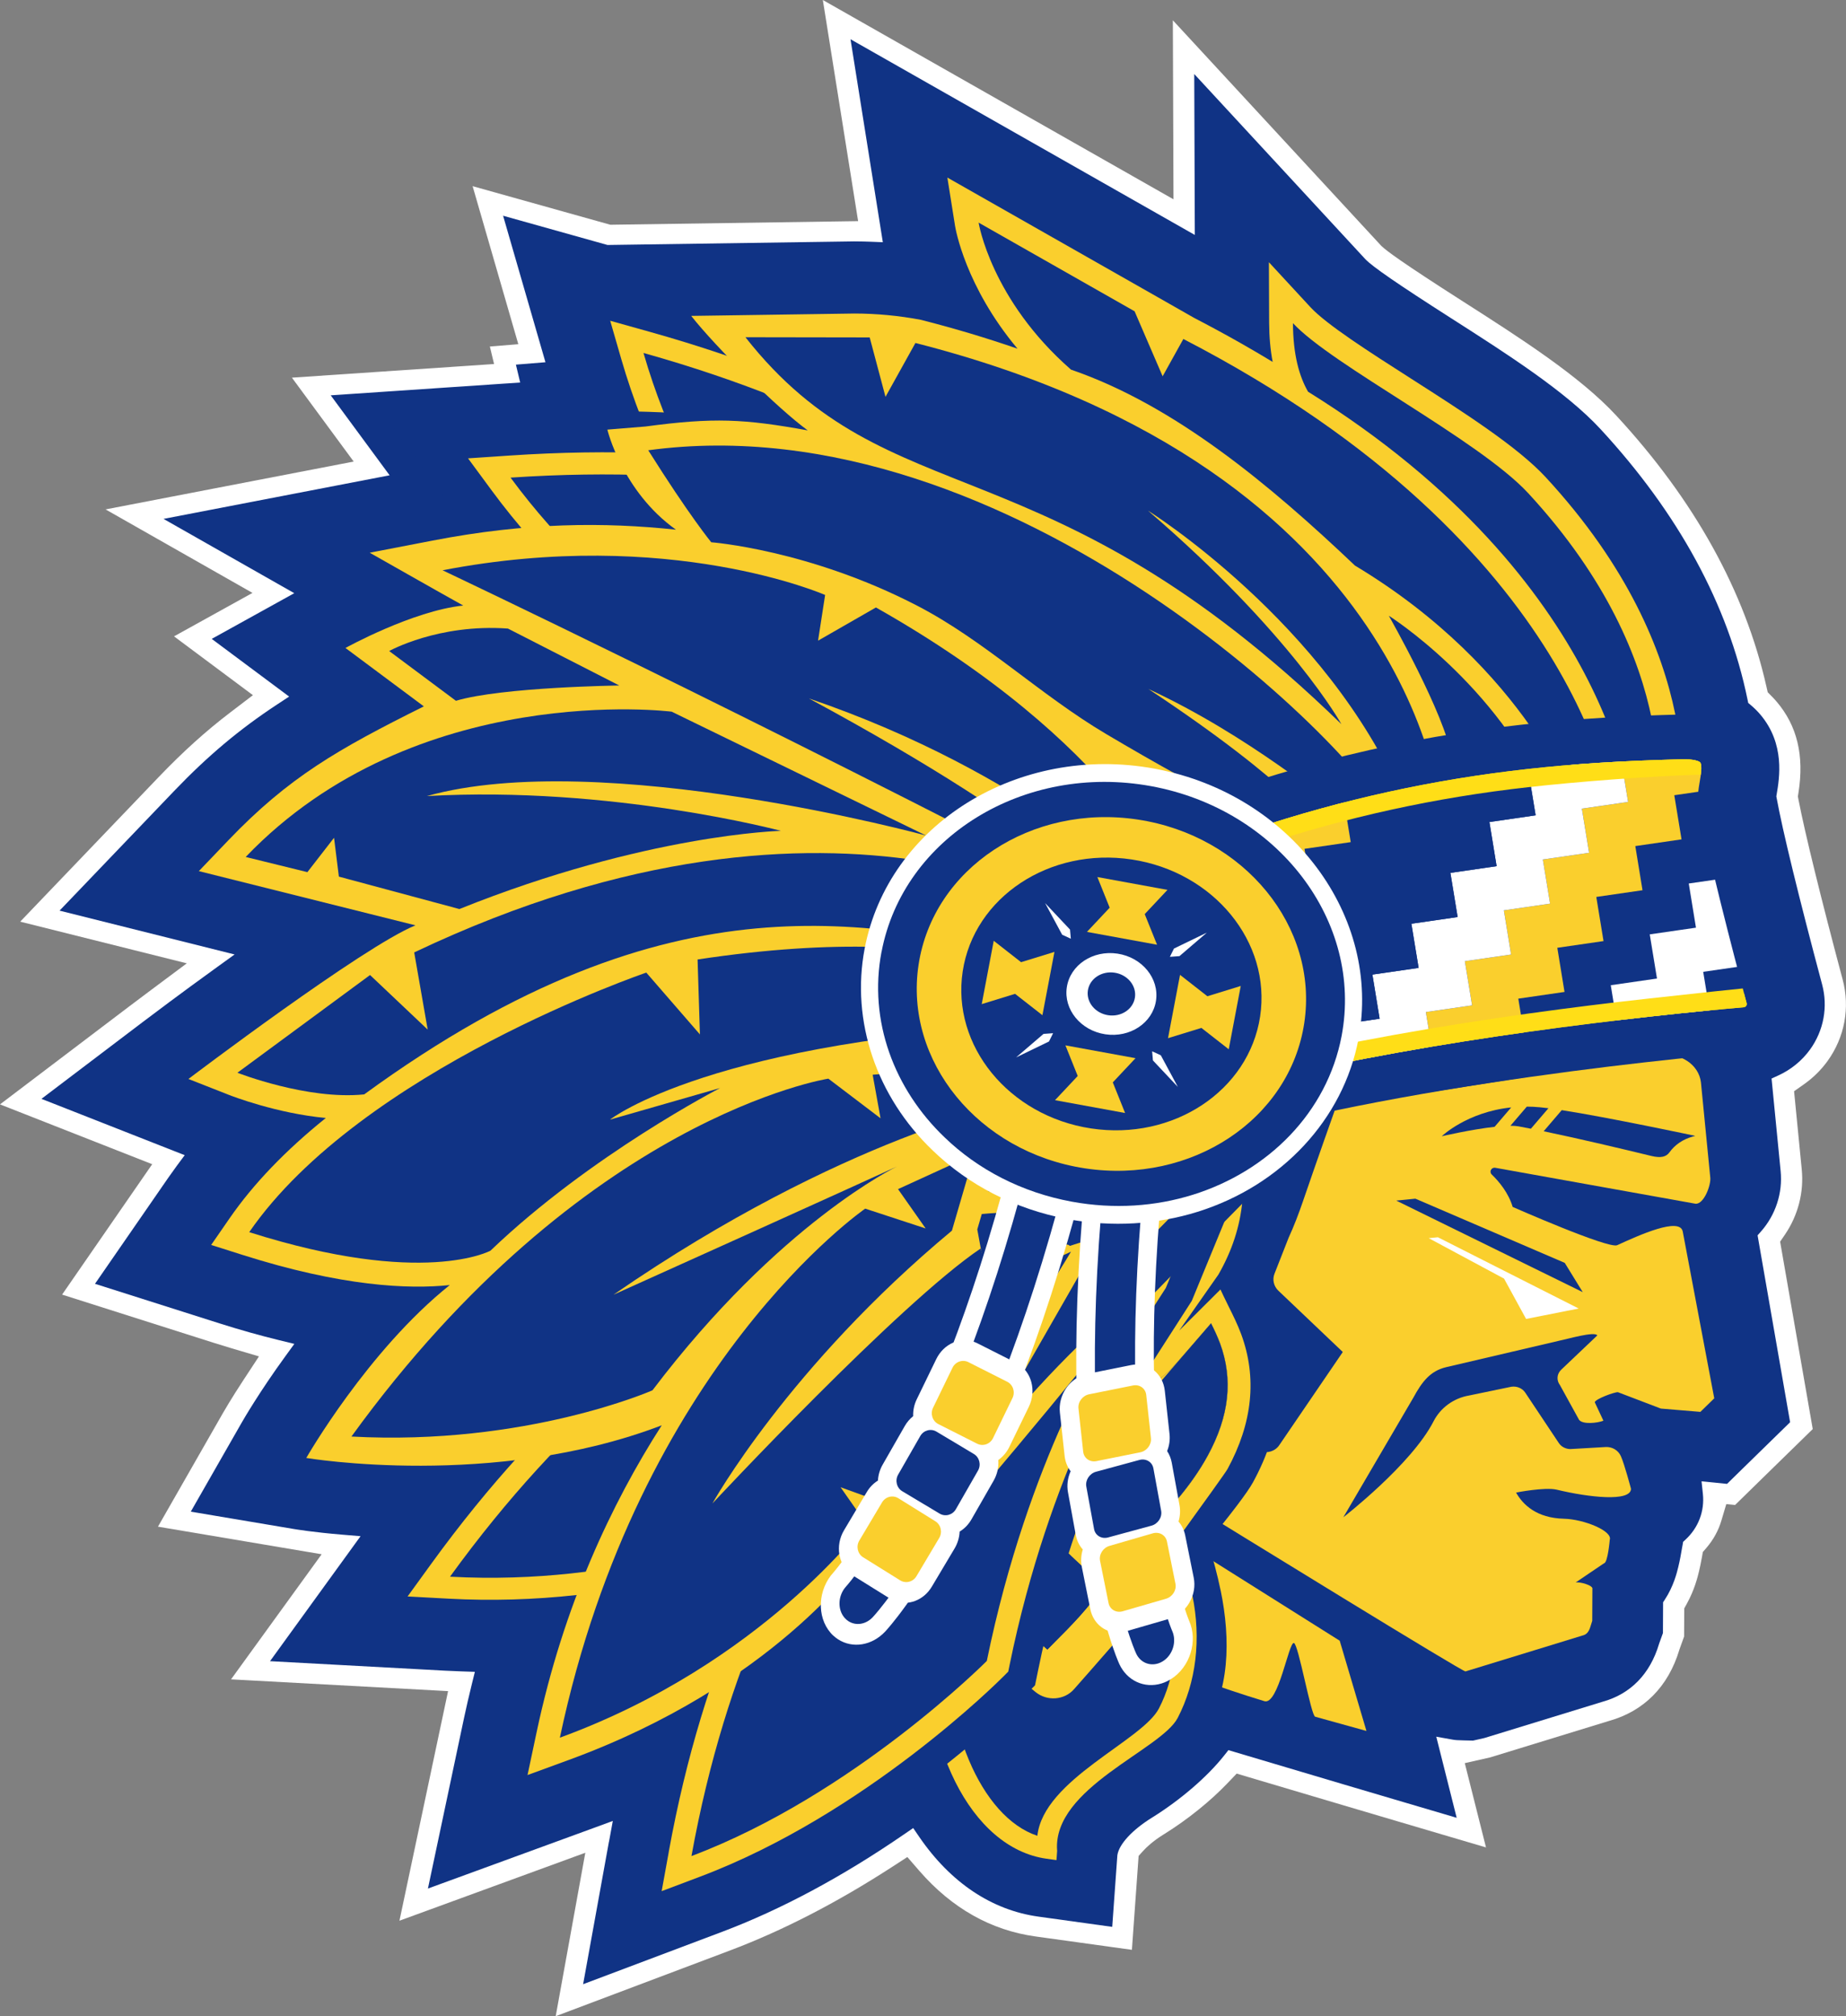 <?xml version="1.0" encoding="UTF-8"?><svg id="b" xmlns="http://www.w3.org/2000/svg" xmlns:xlink="http://www.w3.org/1999/xlink" viewBox="0 0 637.84 696.63"><rect x="0" y="0" width="637.84" height="696.63" fill="#808080" stroke="none"/><defs><clipPath id="d"><path d="M394.15,385.26c53.12-17.85,124.65-28.34,175.86-34.02,14.1-1.57,25.44-2.62,32.47-3.23h0c.47-.05.73-.29.86-.48.14-.19.28-.51.17-.93-4.28-16.02-14.47-54.89-16.69-69.59-.33-2.18.06-4.43.46-6.82.35-2.04,1-5.85.15-6.78-.41-.45-2.2-1.18-6.29-1.08-20.62.52-37.1,1.56-53.45,3.38-64.65,7.18-125.09,27.28-189.61,63.12l56.06,56.43Z" fill="none" stroke-width="0"/></clipPath></defs><g id="c"><path d="M202.27,640.11l-64.25,23.49,16.8-79.32-74.99-4.07,31.31-43.22-56.56-9.53,22.47-39.29c.28-.48,2.81-4.89,7.07-11.38l5.36-8.16-9.36-2.77c-2.15-.64-4.31-1.3-6.48-1.99l-52.18-16.59,31.13-45.05L0,381.56l44.78-33.95c1.23-.93,3.88-2.93,7.51-5.64l12.25-9.14-57.56-14.4,47.78-49.89c8.45-8.82,16.38-15.98,24.98-22.53l7.65-5.83-27.26-20.32,27.11-15.01-50.76-28.85,85.73-16.53-21.35-28.99,69.85-4.71-1.45-6.05,9.83-.8-15.79-54.6,47.59,13.33,85.61-1.25L284.31,0l121.16,68.86-.22-61.85,72.02,77.93.2.18c1.63,1.52,6.32,5.16,28.01,19.02,19.87,12.7,40.42,25.84,53.04,39.5,26.96,29.18,44.39,60.64,51.81,93.51l.46,2.02,1.45,1.47c.59.6,1.16,1.22,1.68,1.84,7.07,8.33,9.52,18.61,7.49,31.43l-.2,1.26.24,1.25c2.19,11.32,7.74,33.94,15.24,62.03,2.59,9.69.69,19.93-5.21,28.11-2.23,3.09-4.96,5.79-8.13,8.03l-3.45,2.43,2.64,26.93c.81,7.91-1.25,15.93-5.8,22.61l-1.66,2.43,11.27,64.75-18.98,18.54-7.84,7.68-3.05-.3-1.71,5.74c-1.02,3.42-2.74,6.55-5.1,9.31l-1.29,1.5-.35,1.94c-.32,1.8-.64,3.33-.99,4.79-.46,1.89-1.54,6.34-4.19,11.13l-.9,1.62-.05,9.72-1.61,4.47-.05.18c-3.82,12.64-12.2,21.12-24.23,24.5l-41.1,12.61-8.79,1.99,7.33,29.12-30.59-9.03c-3.05-.9-29.92-8.84-51.3-15.21l-4.26-1.27-3.06,3.21c-6.03,6.32-13.81,12.59-21.91,17.65l-.28.17c-3.81,2.37-5.99,4.5-6.95,5.56l-1.68,1.85-2.32,32.45-33.3-4.62c-15.43-2.14-28.94-9.77-40.16-22.68l-4.13-4.76-5.29,3.43c-18.95,12.28-37.78,21.99-55.98,28.85l-60.23,22.71,10.24-56.53Z" fill="#fff" stroke-width="0"/><path d="M210.42,636.3l.19-1,1.13-6.17-6.31,2.32-57.57,21.04,12.51-59.1c.74-3.48,1.61-7.25,2.66-11.53l1.05-4.25-4.48-.15c-2.26-.08-4.13-.16-5.85-.25l-60.45-3.28,31.28-43.18-6.36-.53c-9.87-.82-16.01-1.84-16.67-1.95l-35.63-6,17.58-30.74c.6-1.05,6.14-10.64,15.11-22.97l3.09-4.25-5.2-1.27c-6.67-1.63-13.6-3.58-20.6-5.8l-43.08-13.69,25.29-36.6c.96-1.38,1.96-2.78,2.97-4.15l2.74-3.69-49.5-19.46,35.04-26.57c2.81-2.13,12.96-9.79,25.54-18.87l6.16-4.45-60.48-15.14,39.61-41.36c11.59-12.1,22.54-21.3,35.51-29.83l4.2-2.77-26.74-19.93,28.52-15.79-45.18-25.67,78.12-15.06-20.35-27.63,59.81-4.04,1.4-.09,4.26-.28-1.48-6.19,10.21-.83-14.64-50.62,36.08,10.11,85.21-1.24c1.1,0,2.15.01,3.19.04.77.02,1.55.04,2.32.07l4.41.17-11.17-70.13,118.97,67.62-.2-55.6,59.11,63.96c2.52,2.64,11.12,8.56,29.65,20.41,19.48,12.45,39.62,25.33,51.61,38.3,26.97,29.19,44.06,60.62,50.8,93.42l.25,1.2.95.8c1.19,1.01,2.27,2.08,3.21,3.19,8.64,10.18,6.62,21.99,5.65,27.67l-.1.6.11.6c1.96,10.87,7.68,34.34,15.71,64.41,2.07,7.74.55,15.93-4.16,22.46-2.78,3.86-6.59,6.97-10.99,8.98l-2.32,1.06,3.13,31.92c.77,7.57-1.72,15.22-6.84,20.98l-1.12,1.27,11.24,64.57-16.41,16.03-5.38,5.27-8.81-.88.46,4.34c.63,5.92-1.54,11.66-5.95,15.75l-.88.82-.2,1.18c-.05.32-.11.63-.18.95l-.02.13c-.32,1.9-.71,4.12-1.26,6.39-.49,2.01-1.63,6.72-4.69,11.36l-.57.87-.05,10.63-1.29,3.57-.07.22c-3.1,10.38-9.84,17.27-19.49,19.94l-40.85,12.54-3.92.89-3.1-.07c-.93-.02-1.71-.04-2.44-.09-.61-.04-1.13-.1-1.63-.2l-5.53-.99,7.05,28.02-18.33-5.41c-.32-.09-34.82-10.28-58.13-17.25l-2.41-.72-1.54,1.94c-5.75,7.25-14.96,15.19-24.64,21.24l-.26.16c-6.79,4.21-11.35,9.16-11.92,12.9l-.02.13-1.77,24.69-25.5-3.54c-16.14-2.24-30.38-11.77-41.19-27.56l-2.08-3.04-3.06,2.1c-21.38,14.7-42.57,26.06-62.97,33.75l-48.02,18.1,8.92-49.23Z" fill="#103385" stroke-width="0"/><path d="M548.82,422c-.79,0-1.58,0-2.36-.01-7.37-.17-13.83-1.51-18.73-2.96l24.37.54c-.97.76-2.38,1.87-3.27,2.43Z" fill="#103385" stroke-width="0"/><path d="M340.99,542.52s32.43,25.95,95.89,45.23c4.83,1.47,8.39-20.44,10.19-20.1,1.57.3,5.91,25.23,7.38,25.48l17.69,4.91-9.24-31.18-73.32-46.14c-5.19-2.41-8.09-11.96-7.37-17.18l-.2,12.5-43.72-.61,2.68,27.09Z" fill="#facf2d" stroke-width="0"/><path d="M398.91,473.11c-.88.57-1.37.87-1.37.87-.37.52-.6,1.12-.69,1.73,0,0,.42,2.06.92,4.94l1.13-7.55Z" fill="#facf2d" stroke-width="0"/><path d="M592.33,483.18l-10.9-57.69c-1-5.11-15.04,1.23-22.65,4.72-2.99,1.37-36.11-13.22-36.11-13.22-1.47-4.88-4.67-8.73-7.23-11.2-.97-.94-.16-2.53,1.19-2.33l69.23,12.43c2.9.2,5.38-6.46,5.08-9.07l-3.22-32.83c-.7-6.19-7.18-10.48-13.91-9.21l-112.21,17.68c-1.23.23.67-.96,0,0,0,0-6.75,18.99-11.35,32.45h0s-.01.03-.01.03c-1.5,4.39-3.18,8.78-4.99,12.7l-4.88,12.43c-.8,2.03-.27,4.33,1.35,5.87l22.25,21.17-21.93,32.16c-1.4,2.11-4.15,2.99-6.6,2.11l-20.74-7.38c-3.44-1.22-7.2.75-7.96,4.17l-3.65,16.47c26.73,16.48,102.36,63.04,103.27,62.83l40.42-12.4c2.47-.57,2.61-2.95,3.38-5.07l.05-10.96c.45-1.29-4.42-2.63-5.8-2.29l9.83-6.65c1.3-.16,1.97-8.08,1.97-8.08,1.06-3.09-8.96-7.14-15.8-7.3-9.5-.22-14.23-4.88-16.57-9.04,0,0,9.95-1.98,14.09-.99,11.05,2.66,25.52,4.27,25.62-.3,0,0-2.21-8.4-3.51-11.32-.89-1.99-2.96-3.23-5.18-3.13l-12.27.71c-1.62-.02-3.12-.8-3.96-2.06l-11.64-17.47c-1-1.49-2.9-2.29-4.8-2l-14.57,3.02c-5.38.92-9.91,4.26-12.3,8.94-7.6,14.86-31.16,33.13-31.16,33.13l24.17-41.29c3.01-5.53,5.82-9.24,11.33-10.56l39.58-9.26c2.26-.43,11.75-3.22,12.67-1.72l-12.44,11.82c-1.54,1.44-1.74,3.67-.48,5.33l6.62,12.02c1.28,1.68,6.35,1.12,8.41.3l-2.99-6.38c.23-1.12,6.8-3.55,8-3.47l14.84,5.66,13.66,1.14,4.76-4.65Z" fill="#facf2d" stroke-width="0"/><path d="M421.74,549.41c-1.11-5.37-2.61-11.01-4.4-16.57,7.59-9.26,13.6-17.04,15.61-20.72,10.01-18.36,11.79-36.61,5.27-54.24-1.39-3.77-3.1-7.19-4.6-10.21-.71-1.43-1.28-2.58-1.83-3.76l-.66-1.4c4.55-8.62,7.19-17.36,8.05-26.63,1.12-12.06-1.51-23.91-8.05-36.22-.64-1.2-1.32-2.38-1.92-3.41l-9.86-17.25-12.55,13.32-7.33,7.74c-6.46,6.82-13.02,13.73-19.34,20.72-2.41,2.66-3.83,5.52-4.86,7.6-.29.59-.61,1.25-.87,1.65-4.22,4.97-8.94,10.18-13.51,15.22l-4.53,5.02c-.9-.85-1.84-1.71-2.84-2.63-2.91-2.66-5.65-5.17-8.07-7.84-2.87-3.17-5.81-5.9-8.65-8.54-1.22-1.13-2.34-2.17-3.45-3.25l-13.23-12.74-8.34,16.21c-8.43,16.38-10.26,32.86-5.45,49,1.92,6.43,4.7,12.67,8.28,18.62h0c-4.76,9.66-7.23,17.77-8.02,26.3-1.09,11.76,1.09,23.13,6.64,34.48-1.37,6.13-2.31,12.52-2.78,19.08-3.4,47.6,18.51,88.28,49.88,92.64l13.9,1.93.96-13.44c1.16-11.63,14.87-19.82,17.17-21.26,10.02-6.26,19.12-14.54,23.48-20.92,9.03-13.19,9.46-31.36,5.91-48.51Z" fill="#103385" stroke-width="0"/><path d="M316.4,559.46c.5-7,1.58-13.76,3.14-20.21-5.72-10.99-8.05-21.94-7.01-33.23.73-7.83,3.03-15.35,7.48-24.38l1.37-2.77c-4.11-6.27-7.23-12.91-9.31-19.86-4.39-14.72-2.68-29.83,5.07-44.91l4.69-9.11,7.31,7.04c1.17,1.13,2.35,2.23,3.53,3.32,2.75,2.56,5.6,5.21,8.3,8.19,2.58,2.84,5.43,5.46,8.46,8.23,2.41,2.21,4.85,4.47,7.24,6.9l.94-1.01c.9-.96,1.75-1.86,2.58-2.79l5.19-5.74c4.62-5.1,9.39-10.37,13.89-15.68.37-.44.93-1.55,1.41-2.53.94-1.89,2.12-4.25,4.01-6.34,6.33-6.99,12.9-13.92,19.26-20.62l7.33-7.75,6.94-7.37,5.8,10.14c.56.96,1.21,2.08,1.81,3.21,6.01,11.31,8.43,22.13,7.41,33.09-.87,9.37-3.77,18.25-8.74,26.95l1.86,3.96c.62,1.31,1.26,2.6,1.89,3.87,1.51,3.04,3.08,6.19,4.35,9.65,5.94,16.07,4.28,32.78-4.94,49.69-2.02,3.7-8.41,13.26-16.69,23.28,2.14,6.27,3.66,11.66,4.92,17.76,3.29,15.91,1.38,31.85-5.4,44.86-8.13,15.61-39.73,22.84-41.26,44.32l-.53,7.39-7.62-1.06c-28.24-3.92-47.86-41.91-44.67-86.48Z" fill="#103385" stroke-width="0"/><path d="M365.25,639.28c-1.51-21.6,35.91-34.69,41.67-45.74,6.39-12.26,8.18-27.33,5.06-42.42-1.2-5.79-2.14-9.7-4.27-15.93l-14.53,15.42s29.78-40.9,30.94-43.03c8.69-15.93,10.28-31.63,4.73-46.65-1.22-3.29-2.73-6.33-4.19-9.27-.74-1.5-1.34-2.71-1.93-3.95l-1.03-2.2-14.26,14.2,13.56-19.36c4.74-8.29,7.45-16.62,8.28-25.47.95-10.22-1.34-20.36-6.99-31-.58-1.09-1.2-2.16-1.74-3.08l-3.09-5.41-10.82,11.45c-6.25,6.59-12.72,13.41-18.92,20.27-1.54,1.71-2.55,3.72-3.43,5.5-.75,1.51-1.29,2.55-1.91,3.29-4.51,5.33-9.28,10.6-13.9,15.7l-5.25,5.8c-.66.74-1.35,1.48-2.07,2.25l-4.35,4.67-3-3.05c-2.43-2.47-4.93-4.79-7.08-6.76-2.94-2.7-5.99-5.48-8.72-8.49-2.59-2.85-5.37-5.44-8.07-7.95-1.26-1.17-2.43-2.26-3.59-3.37l-3.37-3.24-2.25,4.38c-7.31,14.21-8.93,28.4-4.82,42.18,1.95,6.55,5.45,11.7,9.37,17.67l17.25,23.35-17.86-17.81-1.03,2.1c-4.24,8.61-6.44,15.73-7.12,23.1-.98,10.56,1.75,20.51,6.6,31.18,2.21,4.86,11.68,17.87,11.68,17.87l-12.13-11.87c-1.55,6.4-1.8,9.57-2.27,16.19-3.04,42.56,15.06,78.75,41.21,82.38l3.43.48.24-3.36Z" fill="#facf2d" stroke-width="0"/><path d="M358.43,634.27c2.15-19.51,36.15-32.76,42-43.99,5.58-10.7,7.2-24.55,4.46-37.89-.44-1.96-.9-3.96-1.43-6.06-12.96,15.25-26.65,30.83-32.38,37.31-3.34,3.78-9.28,4.21-13.28.95-8.22-6.65-21.34-17.7-29.94-26.83-.09.88-.18,1.76-.23,2.63-2.51,35.14,11.3,67.43,30.81,73.87Z" fill="#103385" stroke-width="0"/><path d="M369.33,514.07l1.26-1.35c1.86-2,3.72-3.99,5.57-6.02,4.24-4.53,8.62-9.23,12.8-14.02,2.11-2.45,3.79-5.15,5.37-7.79,2.16-3.56,4.22-6.92,7.17-9.15,2.52-1.93,4.57-4.31,6.57-6.6l1.12-1.27c3.04-3.44,6.06-6.96,9.2-10.6l.05-.1c1.17,2.33,2.24,4.62,3.11,6.93,4.59,12.45,3.22,25.16-4.21,38.78-5.86,10.75-13.94,19.39-23.09,28.76-1.21,1.25-2.48,2.48-3.74,3.72-.66-.63-1.34-1.22-2.04-1.84-6.88-6.21-13.43-12.12-19.13-19.44Z" fill="#103385" stroke-width="0"/><path d="M388.46,533.51c-6.88-6.21-13.43-12.12-19.13-19.44l1.26-1.35c1.86-2,3.72-3.99,5.57-6.02,4.24-4.53,8.62-9.23,12.8-14.02,2.11-2.45,3.79-5.15,5.37-7.79,2.16-3.56,4.22-6.92,7.17-9.15,2.52-1.93,4.57-4.31,6.57-6.6l1.12-1.27c3.04-3.44,6.06-6.96,9.2-10.6l.05-.1c1.17,2.33,2.24,4.62,3.11,6.93,4.59,12.45,3.22,25.16-4.21,38.78-5.86,10.75-13.94,19.39-23.09,28.76-1.21,1.25-2.48,2.48-3.74,3.72-.66-.63-1.34-1.22-2.04-1.84Z" fill="#facf2d" stroke-width="0"/><path d="M369.33,514.07c5.7,7.33,12.25,13.24,19.13,19.44.7.62,1.38,1.21,2.04,1.84,1.26-1.23,2.53-2.46,3.74-3.72,9.16-9.36,17.23-18.01,23.09-28.76,7.43-13.62,8.8-26.34,4.21-38.78-.87-2.31-1.94-4.6-3.11-6.93l-.05.1c-3.14,3.64-49.06,56.8-49.06,56.8Z" fill="#103385" stroke-width="0"/><path d="M366.78,445.97c.76-.78,1.44-1.53,2.13-2.29l5.1-5.71c4.71-5.17,9.57-10.52,14.2-15.99,1.31-1.57,2.23-3.38,3.01-4.98.69-1.41,1.36-2.76,2.14-3.59,6.27-6.95,12.85-13.88,19.22-20.57l3.43-3.65c4.44,8.68,6.11,16.49,5.39,24.56-.91,9.68-4.56,18.8-11.12,28-2.49,3.46-5.2,7.12-8.13,10.41-3.86,4.28-7.82,8.44-11.78,12.59l-2.39,2.5-.58-.54c-7.48-6.7-14.63-13.06-20.63-20.74Z" fill="#103385" stroke-width="0"/><path d="M366.78,445.97c6,7.68,13.14,14.04,20.63,20.74l.58.54,2.39-2.5c3.96-4.15,7.91-8.3,11.78-12.59,2.93-3.29,5.64-6.94,8.13-10.41,6.57-9.2,10.21-18.32,11.12-28,.72-8.07-.95-15.88-5.39-24.56l-3.43,3.65c-6.37,6.7-12.94,13.62-19.22,20.57-.78.83-1.45,2.19-2.14,3.59-.79,1.6-1.71,3.41-3.01,4.98-4.64,5.47-9.49,10.82-14.2,15.99l-5.1,5.71c-.68.75-1.37,1.51-2.13,2.29Z" fill="#103385" stroke-width="0"/><path d="M323.41,455.47c-2.95-9.98-2.35-19.93,1.96-30.32,2.53,2.37,4.92,4.58,7.14,7.01,2.96,3.28,6.17,6.24,9.26,9.07,5,4.56,9.73,8.88,13.47,14.46,3.32,4.91,7.52,8.92,11.57,12.77,1.46,1.42,2.95,2.8,4.33,4.25,2.17,2.2,4.46,4.25,6.73,6.38.24.2.5.44.71.66-5.08,7.89-11.52,14.29-18.34,21.01l-.92.91c-1.65-1.6-3.35-3.2-5.04-4.79-5.21-4.89-10.57-9.98-15.52-15.32-7.48-8.04-12.51-16.6-15.36-26.09Z" fill="#103385" stroke-width="0"/><path d="M338.76,481.56c4.95,5.34,10.32,10.43,15.52,15.32,1.69,1.59,3.38,3.18,5.04,4.79l.92-.91c6.82-6.72,13.26-13.12,18.34-21.01-.21-.22-.47-.45-.71-.66-2.27-2.13-4.56-4.17-6.73-6.38-1.39-1.45-2.87-2.82-4.33-4.25-4.06-3.85-8.26-7.86-11.57-12.77-3.74-5.58-8.48-9.9-13.47-14.46-3.09-2.84-6.3-5.79-9.26-9.07-2.22-2.43-4.61-4.65-7.14-7.01-4.3,10.4-4.91,20.34-1.96,30.32,2.85,9.49,7.88,18.06,15.36,26.09Z" fill="#103385" stroke-width="0"/><path d="M324.39,507.51c.41-4.72,1.66-9.48,3.93-14.86l3.64,3.75c4.34,4.49,8.66,8.95,13.01,13.35,1.14,1.13,2.34,2.19,3.56,3.21,1.84,1.54,3.58,3.04,4.69,4.74,4.24,6.59,9.51,12.77,17.05,20.05,2.96,2.84,6.03,5.64,9.05,8.41l1.87,1.73c-4.85,7.49-10.93,13.61-17.36,20.04-.64.66-1.31,1.33-1.95,1.98-9.73-8.75-19.73-17.79-27.36-28.9-7.97-11.57-11.2-22.19-10.14-33.5Z" fill="#103385" stroke-width="0"/><path d="M334.53,541.02c7.63,11.12,17.63,20.15,27.36,28.9.64-.66,1.31-1.33,1.95-1.98,6.43-6.43,12.51-12.54,17.36-20.04l-1.87-1.73c-3.02-2.78-6.09-5.57-9.05-8.41-7.54-7.29-12.8-13.46-17.05-20.05-1.1-1.7-2.84-3.2-4.69-4.74-1.22-1.02-2.42-2.08-3.56-3.21-4.35-4.41-8.67-8.86-13.01-13.35l-3.64-3.75c-2.27,5.38-3.52,10.14-3.93,14.86-1.06,11.31,2.17,21.93,10.14,33.5Z" fill="#103385" stroke-width="0"/><path d="M221.2,638.2c10.39-57.35,30.21-106.23,58.9-145.29,18.39-25.03,35.03-38.29,41.33-42.83l-.14-.19,2.11-1.18c.22-.15.39-.26.51-.33l6.55-4.23.77.18,6.93-3.88c32.58-18.24,56.49-23.98,57.49-24.21l33.01-7.75-16.87,40.96-13.76,21.41c-.27.42-26.03,40.96-39.38,106.43l-1.02,4.98-3.64,3.66c-1.99,2-49.36,49.27-108.46,71.55l-29.87,11.26,5.53-30.54Z" fill="#103385" stroke-width="0"/><path d="M231.05,639.93c24.32-134.23,95.38-181.46,98.39-183.41l2.93-1.89,5.46,1.28-2.06-2.86,7.38-4.13c31.35-17.56,53.91-22.97,54.86-23.19l14.1-3.31-9.29,22.56-13.29,20.68c-.26.41-26.87,41.82-40.71,109.7l-.44,2.17-1.59,1.6c-1.93,1.94-47.82,47.73-104.89,69.25l-13.28,5.01,2.44-13.44Z" fill="#facf2d" stroke-width="0"/><path d="M395.95,444.68l4.01-11.55s-19.49-9.41-41.65,1.25c-4.94,2.38-5.49,17.98-11.09,21.12l9.07,12.6-22.36-5.25s-70.99,45.83-95.01,178.41c56.09-21.15,102.05-67.41,102.05-67.41,14.34-70.27,41.77-112.27,41.77-112.27,0,0-25.87,33.25-83.3,98.88,47.99-81.8,96.49-115.78,96.49-115.78Z" fill="#103385" stroke-width="0"/><path d="M163.01,566.89c-2.89-.07-5.82-.18-8.69-.33l-40.66-2.21,23.33-32.21c35.01-48.32,74.97-85.09,118.77-109.31,24.21-13.38,43.5-19.34,53.53-21.8l-.15-.81,7.02-.65c.19-.03.34-.06.45-.07l9.76-1.51.75.57,6.22-.58c12.17-1.13,24.17-1.57,35.66-1.31,17.02.39,27.39,2.22,28.51,2.42l40.8,7.55-42.2,42.87-6.91,1.33c-.51.11-9.76,2.06-25.27,7.59l3.24,6.23-13.07,6.34c-1.02.51-37.44,19.31-76.4,70.73l-3.46,4.58-5.34,2.35c-2.85,1.25-28.71,12.19-67.98,16.55-12.6,1.4-25.37,1.96-37.94,1.68h0Z" fill="#103385" stroke-width="0"/><path d="M199.25,551.07c37.94-4.21,62.6-14.93,63.64-15.38l1.89-.83,1.22-1.61c42.03-55.47,81.16-74.77,81.55-74.96l-3.85-7.4c26.3-10.73,42.3-13.93,42.6-13.99l2.48-.48,20.36-20.69-14.26-2.64c-.96-.18-23.86-4.3-60.09-.93l-8.51.79.62,3.45-4.44-3.37-3.49.54c-3.59.56-88.97,14.93-170.04,126.82l-8.1,11.18,14.26.77c14.58.79,29.44.36,44.17-1.27Z" fill="#facf2d" stroke-width="0"/><path d="M394.63,310.44l-3.63-5.94c-.04-.06-5.01-7.99-15.91-20.76l-5.17,4.89-10.14-9.51c-.8-.72-31.18-27.87-94.88-47.12l-5.59-1.68-4.05-4.1c-1.52-1.54-37.27-38.25-54.67-98.45l-10.9-37.69,38.84,10.88c59.19,16.59,108.53,41.28,146.63,73.36,21.24,17.89,33.39,33.62,39.02,41.91l.72-.37,2.8,5.95c.11.19.19.34.25.45l4.8,8.67-.34.89,2.42,5.14c15.55,32.98,19.18,56.15,19.54,58.68l5.58,39.26-55.34-24.48Z" fill="#103385" stroke-width="0"/><path d="M429.94,297.58c-.13-.92-3.38-22.95-18.35-54.69l-3.52-7.46-3.22,1.64,1.93-5.07-1.66-2.99c-1.71-3.08-43.37-75.89-180.57-114.35l-13.71-3.84,3.8,13.15c16.42,56.81,49.71,90.98,51.12,92.4l1.43,1.45,1.99.6c68.61,20.73,100.35,50.13,100.66,50.43l6.09-5.77c19.07,20.43,27.44,33.93,27.6,34.18l1.27,2.08,27.09,11.98-1.95-13.73Z" fill="#facf2d" stroke-width="0"/><path d="M410.43,293.44l11.6,5.13s-3.05-21.48-17.71-52.59l-14.08,7.16,7.84-20.61s-40.21-72.59-175.74-110.58c16.09,55.63,49.23,89.19,49.23,89.19,71.66,21.65,103.89,52.29,103.89,52.29,0,0-13.11-12.8-75.37-74.8,80.1,54.9,110.36,104.81,110.36,104.81Z" fill="#103385" stroke-width="0"/><path d="M404.19,284.87l-5.49-4.38c-.05-.04-7.51-5.85-22.21-14.22l-3.13,6.33-12.85-5.57c-.89-.37-29.23-11.86-79.45-13.01-8.52-.19-17.31-.08-26.12.34l-5.83.28-5.24-2.51c-1.96-.94-48.39-23.55-85.83-74.38l-23.45-31.83,40.27-2.72c15.14-1.02,30.13-1.37,44.57-1.04,48.64,1.11,92.32,9.7,129.81,25.53,19.95,8.42,33.28,16.99,40.26,22.04l.55-.59,4.72,4.66c.17.14.3.26.39.33l7.55,6.56v.95s4.07,4.03,4.07,4.03c26.14,25.83,37.68,46.43,38.91,48.69l19,35.08-60.52-4.57Z" fill="#103385" stroke-width="0"/><path d="M432.83,260.99c-.45-.82-11.22-20.46-36.39-45.34l-5.92-5.85-2.45,2.61.03-5.41-2.6-2.26c-2.68-2.33-67.32-56.94-209.56-47.34l-14.22.96,8.18,11.1c35.33,47.98,78.55,69.01,80.37,69.89l1.85.89,2.08-.1c71.66-3.39,111.75,13.69,112.15,13.86l3.7-7.47c25.05,12.86,37.65,22.77,37.88,22.95l1.92,1.54,29.62,2.24-6.64-12.27Z" fill="#facf2d" stroke-width="0"/><path d="M413.07,263.6l12.68.96s-10.4-19.19-35.06-43.57l-10.71,11.44.13-22s-63.19-54.88-203.7-45.41c34.6,46.98,77.47,67.49,77.47,67.49,74.84-3.54,115.83,14.54,115.83,14.54,0,0-16.79-7.67-96.96-45.23,94.43,24.93,140.31,61.79,140.31,61.79Z" fill="#103385" stroke-width="0"/><path d="M384.67,429.43l8.72-8.86s-22.31-4.12-57.8-.83l2.72,15.05-18.03-13.7s-84.71,13.13-164.79,123.65c60.32,3.28,104.01-15.97,104.01-15.97,43.9-57.93,84.41-77.29,84.41-77.29,0,0-16.82,7.76-97.88,44.26,79.58-54.92,138.63-66.31,138.63-66.31Z" fill="#103385" stroke-width="0"/><path d="M578.66,290.54l1.53-7.21c.48-2.28,11.15-56.48-46.11-118.45-9.76-10.57-28.49-22.54-46.59-34.11-14.33-9.16-29.15-18.63-34.73-24.67l-14.32-15.5.08,20.94c.02,4.92.44,9.39,1.22,13.5-3.54-2.15-7.18-4.29-10.93-6.42-5.26-2.99-10.73-5.95-16.24-8.81l-14.09-8.02-71.14-40.44,2.66,16.72c.16,1,3.54,20.86,21.57,42.4-10.67-3.69-21.79-7.02-33.36-9.97h0c-7.58-1.44-15.29-2.17-23.01-2.18l-41.8.61-14.57.21c8.51,10.82,29.92,32.05,40.27,39.56-21.98-3.98-32.43-4.52-56.03-1.35l-13.21,1.08s5.11,21.34,23.69,34.57c-24.82-2.62-51.39-2.54-84.04,3.76l-21.76,4.2s24.27,13.79,32.31,18.25c-17.53,1.83-40.69,14.66-40.69,14.66l27.08,20.18c-29.83,14.85-46.71,24.51-67.54,46.26l-10.2,10.66,74.85,18.73c-18.02,7.27-78.45,53.08-78.45,53.08l14.04,5.52c.83.33,16.43,6.38,33.43,7.96-13.9,11.19-25.03,22.76-33.25,34.66l-6.36,9.2,10.79,3.43c34.39,10.93,57.48,11.93,71.66,10.43-28.38,22.67-49.59,59.74-49.59,59.74,0,0,64.81,10.92,122.82-11.28-17.24,26.87-33.92,62.08-43.24,106.07l-3.13,14.76,14.13-5.17c70.79-25.88,99.9-68.09,101.65-69.84l2.67-2.69-.1-1.13.22.2,5.55-4.88c27.88-24.55,47.22-55.71,48.03-57.02l26.28-45.85-11.06,3.57c-3.2-3.84-27.9,16.46-29.9,5.58l-2.07-11.28,10.16-34.84c2.58-.51,4.04-.75,4.13-.76l2.68-.4,21.53-21.87-15.48-2.86c-.38-.07-4.18-.75-10.86-1.35,4.7-.3,9.49-.58,14.45-.81l4.52-.21,7.75-13.95,3.71-6.8-6.61-4.25s-.32-.2-.93-.56c8.29-4.03,13.9-11.32,14.79-12.52l1.82-2.48,14.76,4.62-6.45-8.84,3.83-6.89,1.6,5.8,23.4-14.91-.73-1.88.32-.1c17.6,2.38,29.65-2.01,36.34-13.16l.21-.26,2.84,1.64s16.67-6.38,17.54-5.89c7.01,3.98,14.86,1.91,16.37,1.46l6.12-1.86-.32-5.02c2.98,2.15,5.89,3.91,8.01,5.12h0c15.52,8.83,22.24,8,25.42,6.33l.07.21,27.96,2.13-.05-.48,12.09,1.4Z" fill="#facf2d" stroke-width="0"/><path d="M572.12,281.49s10.92-51.56-44.05-111.06c-17.03-18.44-67.88-44.23-81.32-58.78.04,10.92,2.18,18.4,5.21,23.68,105.42,65.57,111.84,145.2,111.84,145.2l8.33.97Z" fill="#103385" stroke-width="0"/><path d="M557.39,280.65s-9.78-91.82-148.51-163.53l-7.16,12.89-9.69-22.46-53.9-30.64s4.23,26.58,31.93,50.8c35.81,12.28,68.79,39.84,98.12,67.7,59.68,35.81,76.45,84.27,76.45,84.27l12.76.97Z" fill="#103385" stroke-width="0"/><path d="M535.12,277.42c-17.92-41.23-55.25-64.68-55.25-64.68,0,0,19.55,34.34,21.68,48.74,7.94,10.79,37.28,24.47,33.57,15.94Z" fill="#103385" stroke-width="0"/><path d="M370.06,432.45s-37.23,62.81-64.53,86.85l-15.09-5.46,8.67,12.37s-35.73,48.59-105.66,74.15c27.3-128.93,105.5-182.78,105.5-182.78l20.89,6.85-9.55-13.59,26.32-12.04-7.7,26.39c-56.51,47-82.75,94.25-82.75,94.25,0,0,64.38-69.03,92.7-88.1,2.83,15.42,31.19,1.11,31.19,1.11Z" fill="#103385" stroke-width="0"/><path d="M350.61,381.01l8.72-8.86s-22.31-4.12-57.8-.83l2.72,15.05-18.03-13.7s-84.71,13.13-164.79,123.65c60.32,3.28,104.01-15.97,104.01-15.97,43.9-57.93,84.41-77.29,84.41-77.29,0,0-16.82,7.76-97.88,44.26,79.58-54.92,138.63-66.31,138.63-66.31Z" fill="#103385" stroke-width="0"/><path d="M363.76,353.64l5.57-10.02s-30.82-26.88-128.3-12.12l.81,25.89-18.53-21.36s-98.42,33.54-137.2,89.67c60.14,19.12,83.35,6.41,83.35,6.41,34.54-33.11,79.35-56.2,79.35-56.2l-38.05,10.92s35.03-27.71,152.99-33.18Z" fill="#103385" stroke-width="0"/><path d="M359.16,330.3c11.48,2.13,21.69-11.69,21.69-11.69,0,0-89.29-60.12-237.73,10.45l4.66,26.67-19.92-18.86-45.83,33.76s24.17,9.5,43.81,7.48c107.62-78.54,175.98-58.45,233.31-47.81Z" fill="#103385" stroke-width="0"/><path d="M269.84,287.05s-46.71,1.15-111.11,27.02l-41.64-11.2-1.67-13.42-9.21,11.87-21.32-5.24c58.8-61.39,147.19-50.2,147.19-50.2l87.91,42.79s-112.15-30.51-172.5-13.63c63.76-3.63,122.35,12.02,122.35,12.02Z" fill="#103385" stroke-width="0"/><path d="M484.56,276.03c3.38,7.88,13.47,4.83,13.47,4.83,0,0-8.28-118.19-181.73-162.36l-10.34,18.61-5.46-20.53-42.94-.07c49.83,63.33,103.23,33.88,205.93,133.69,0,0-17.21-31.13-66.82-73.77,0,0,61.75,38.56,87.89,99.6Z" fill="#103385" stroke-width="0"/><path d="M455.62,280.89c-27.93,49.35-209.87-93.55-209.87-93.55,0,0-7.65-9.32-21.76-31.78,154.55-12.62,248.63,118.67,248.63,118.67l-7.03,3.54-68.8-39.73s67.66,27.26,58.83,42.86Z" fill="none" stroke-width="0"/><path d="M456.81,286.94c-4.69,5.73-40.31-13.02-74.66-33.37-22.79-13.5-42.01-32.28-65.29-44.33-37.38-19.36-71.11-21.89-71.11-21.89,0,0-7.65-9.32-21.76-31.78,125.69-17.09,248.25,105.63,257.38,129.65l-6.37,1.11c-4.16,2.09-2.8.57-6.63-2.21-8.89-6.45-37.13-30.15-71.57-46.08,50.47,33.4,60.02,48.9,60.02,48.9Z" fill="#103385" stroke-width="0"/><path d="M152.9,197.03c78.37-15.11,132.2,8.53,132.2,8.53l-2.44,15.79,19.99-11.47c83.37,47.11,102.19,94.93,102.19,94.93l-8.9,3.31s-40.57-40.96-116.44-66.81c87.45,47.19,105.06,71.33,105.06,71.33-126.98-66.1-231.65-115.61-231.65-115.61Z" fill="#103385" stroke-width="0"/><path d="M213.98,236.84l-38.47-19.67c-24.05-1.74-41.04,7.76-41.04,7.76l23.06,17.19c15.94-4.75,56.44-5.28,56.44-5.28Z" fill="#103385" stroke-width="0"/><path d="M385.54,265.04l51.61,27.75-12.95,3.94-14.24-10.03,6.61,11.98-8.33,5.31c-4.3-15.63-22.69-38.95-22.69-38.95Z" fill="#103385" stroke-width="0"/><path d="M312.49,325.37l11.01-6.27c106.2-60.46,186.36-70.45,257.17-72.24.76-.02,1.49-.02,2.18,0,7.58.17,13.28,2.46,16.95,6.79,5.44,6.42,4.13,14.07,3.27,19.14-.12.71-.28,1.63-.34,2.16l-.03.24.04.24c2.28,14.39,12.13,51.91,16.26,67.37,1.26,4.7.34,9.67-2.52,13.64-2.89,4.02-7.46,6.57-12.51,7.01-31.2,2.7-138.43,13.41-208.06,37.67l-6.07,2.12-77.34-77.84Z" fill="#103385" stroke-width="0"/><path d="M324.18,326.95l3-1.71c104.79-59.66,183.86-69.52,253.7-71.28.63-.02,1.24-.02,1.82,0,5.44.12,9.2,1.5,11.5,4.2,3.32,3.91,2.41,9.19,1.69,13.43-.28,1.65-.58,3.37-.44,4.26,2.16,14.29,12.26,52.81,16.51,68.71.72,2.68.19,5.51-1.44,7.77-1.67,2.31-4.3,3.78-7.22,4.03-31.42,2.72-139.4,13.51-209.86,38.05l-1.66.58-67.6-68.03Z" fill="#103385" stroke-width="0"/><path d="M328.57,327.54c108.08-61.54,188.58-69.31,252.4-70.92,19.3-.49,10.94,14.02,11.78,19.6,2.17,14.36,12.16,52.48,16.56,68.99,1.09,4.08-1.88,8.11-6.27,8.49-30.77,2.67-139.56,13.47-210.53,38.2l-63.94-64.36Z" fill="#103385" stroke-width="0"/><g clip-path="url(#d)"><polygon points="591 351.02 610.12 348.4 607.62 333.14 588.5 335.76 591 351.02" fill="#103385" stroke-width="0"/><polygon points="583.51 305.25 599.48 302.94 596.98 287.68 594.49 272.43 578.51 274.75 581.01 290 565.04 292.32 567.53 307.57 551.56 309.89 554.06 325.14 538.09 327.46 540.58 342.71 524.61 345.03 527.11 360.28 543.08 357.96 559.05 355.65 556.56 340.39 572.53 338.08 570.03 322.82 586 320.51 583.51 305.25" fill="#103385" stroke-width="0"/><polygon points="576.02 259.49 591.99 257.18 589.49 241.92 573.52 244.24 576.02 259.49" fill="#facf2d" stroke-width="0"/><polygon points="578.51 274.75 594.49 272.43 591.99 257.18 576.02 259.49 560.04 261.81 562.54 277.06 546.57 279.38 549.07 294.63 533.09 296.95 535.59 312.2 519.62 314.52 522.11 329.77 506.14 332.09 508.64 347.34 492.67 349.66 495.16 364.91 511.14 362.6 527.11 360.28 524.61 345.03 540.58 342.71 538.09 327.46 554.06 325.14 551.56 309.89 567.53 307.57 565.04 292.32 581.01 290 578.51 274.75" fill="#facf2d" stroke-width="0"/><polygon points="560.04 261.81 576.02 259.49 573.52 244.24 557.55 246.55 560.04 261.81" fill="#fff" stroke-width="0"/><polygon points="544.07 264.12 560.04 261.81 557.55 246.55 541.58 248.87 544.07 264.12" fill="#fff" stroke-width="0"/><polygon points="546.57 279.38 562.54 277.06 560.04 261.81 544.07 264.12 528.1 266.44 530.6 281.69 514.63 284.01 517.12 299.26 501.15 301.58 503.65 316.83 487.67 319.15 490.17 334.4 474.2 336.72 476.7 351.97 460.72 354.29 463.22 369.54 479.19 367.23 495.16 364.91 492.67 349.66 508.64 347.34 506.14 332.09 522.11 329.77 519.62 314.52 535.59 312.2 533.09 296.95 549.07 294.63 546.57 279.38" fill="#fff" stroke-width="0"/><polygon points="528.1 266.44 544.07 264.12 541.58 248.87 525.6 251.18 528.1 266.44" fill="#103385" stroke-width="0"/><polygon points="512.13 268.75 528.1 266.44 525.6 251.18 509.63 253.5 512.13 268.75" fill="#103385" stroke-width="0"/><polygon points="496.16 271.07 512.13 268.75 509.63 253.5 493.66 255.81 496.16 271.07" fill="#103385" stroke-width="0"/><polygon points="399.33 378.8 415.3 376.49 412.81 361.23 396.84 363.55 399.33 378.8" fill="#103385" stroke-width="0"/><polygon points="480.18 273.38 496.16 271.07 493.66 255.81 477.69 258.13 480.18 273.38" fill="#103385" stroke-width="0"/><polygon points="514.63 284.01 530.6 281.69 528.1 266.44 512.13 268.75 496.16 271.07 480.18 273.38 464.21 275.7 466.71 290.95 450.74 293.27 453.23 308.52 437.26 310.84 439.76 326.09 423.79 328.41 426.28 343.66 410.31 345.98 412.81 361.23 415.3 376.49 431.28 374.17 447.25 371.86 463.22 369.54 460.72 354.29 476.7 351.97 474.2 336.72 490.17 334.4 487.67 319.15 503.65 316.83 501.15 301.58 517.12 299.26 514.63 284.01" fill="#103385" stroke-width="0"/><polygon points="383.36 381.12 399.33 378.8 396.84 363.55 380.86 365.86 383.36 381.12" fill="#facf2d" stroke-width="0"/><polygon points="396.84 363.55 412.81 361.23 410.31 345.98 394.34 348.29 396.84 363.55" fill="#facf2d" stroke-width="0"/><polygon points="464.21 275.7 480.18 273.38 477.69 258.13 461.72 260.44 464.21 275.7" fill="#facf2d" stroke-width="0"/><polygon points="367.39 383.43 383.36 381.12 380.86 365.86 364.89 368.18 367.39 383.43" fill="#facf2d" stroke-width="0"/><polygon points="380.86 365.86 396.84 363.55 394.34 348.29 378.37 350.61 380.86 365.86" fill="#facf2d" stroke-width="0"/><polygon points="394.34 348.29 410.31 345.98 407.81 330.72 391.84 333.04 394.34 348.29" fill="#facf2d" stroke-width="0"/><polygon points="448.24 278.01 464.21 275.7 461.72 260.44 445.74 262.76 448.24 278.01" fill="#facf2d" stroke-width="0"/><polygon points="450.74 293.27 466.71 290.95 464.21 275.7 448.24 278.01 432.27 280.33 434.76 295.58 418.79 297.9 421.29 313.15 405.32 315.47 407.81 330.72 410.31 345.98 426.28 343.66 423.79 328.41 439.76 326.09 437.26 310.84 453.23 308.52 450.74 293.27" fill="#facf2d" stroke-width="0"/><polygon points="351.42 385.75 367.39 383.43 364.89 368.18 348.92 370.49 351.42 385.75" fill="#fff" stroke-width="0"/><polygon points="364.89 368.18 380.86 365.86 378.37 350.61 362.39 352.92 364.89 368.18" fill="#fff" stroke-width="0"/><polygon points="378.37 350.61 394.34 348.29 391.84 333.04 375.87 335.35 378.37 350.61" fill="#fff" stroke-width="0"/><polygon points="432.27 280.33 448.24 278.01 445.74 262.76 429.77 265.07 432.27 280.33" fill="#fff" stroke-width="0"/><polygon points="335.44 388.06 351.42 385.75 348.92 370.49 332.95 372.81 335.44 388.06" fill="#fff" stroke-width="0"/><polygon points="348.92 370.49 364.89 368.18 362.39 352.92 346.42 355.24 348.92 370.49" fill="#fff" stroke-width="0"/><polygon points="362.39 352.92 378.37 350.61 375.87 335.35 359.9 337.67 362.39 352.92" fill="#fff" stroke-width="0"/><polygon points="375.87 335.35 391.84 333.04 389.35 317.78 373.37 320.1 375.87 335.35" fill="#fff" stroke-width="0"/><polygon points="416.3 282.64 432.27 280.33 429.77 265.07 413.8 267.39 416.3 282.64" fill="#fff" stroke-width="0"/><polygon points="319.47 390.38 335.44 388.06 332.95 372.81 316.98 375.12 319.47 390.38" fill="#fff" stroke-width="0"/><polygon points="332.95 372.81 348.92 370.49 346.42 355.24 330.45 357.55 332.95 372.81" fill="#fff" stroke-width="0"/><polygon points="346.42 355.24 362.39 352.92 359.9 337.67 343.93 339.98 346.42 355.24" fill="#fff" stroke-width="0"/><polygon points="359.9 337.67 375.87 335.35 373.37 320.1 357.4 322.41 359.9 337.67" fill="#fff" stroke-width="0"/><polygon points="400.32 284.96 416.3 282.64 413.8 267.39 397.83 269.7 400.32 284.96" fill="#fff" stroke-width="0"/><polygon points="418.79 297.9 434.76 295.58 432.27 280.33 416.3 282.64 400.32 284.96 384.35 287.27 386.85 302.53 370.88 304.84 373.37 320.1 389.35 317.78 391.84 333.04 407.81 330.72 405.32 315.47 421.29 313.15 418.79 297.9" fill="#fff" stroke-width="0"/><polygon points="303.5 392.69 319.47 390.38 316.98 375.12 301 377.44 303.5 392.69" fill="#fff" stroke-width="0"/><polygon points="316.98 375.12 332.95 372.81 330.45 357.55 314.48 359.87 316.98 375.12" fill="#fff" stroke-width="0"/><polygon points="330.45 357.55 346.42 355.24 343.93 339.98 327.95 342.3 330.45 357.55" fill="#fff" stroke-width="0"/><polygon points="343.93 339.98 359.9 337.67 357.4 322.41 341.43 324.73 343.93 339.98" fill="#fff" stroke-width="0"/><polygon points="357.4 322.41 373.37 320.1 370.88 304.84 354.9 307.16 357.4 322.41" fill="#fff" stroke-width="0"/><polygon points="384.35 287.27 400.32 284.96 397.83 269.7 381.86 272.02 384.35 287.27" fill="#fff" stroke-width="0"/><polygon points="370.88 304.84 386.85 302.53 384.35 287.27 368.38 289.59 370.88 304.84" fill="#fff" stroke-width="0"/><polygon points="287.53 395.01 303.5 392.69 301 377.44 285.03 379.76 287.53 395.01" fill="#103385" stroke-width="0"/><polygon points="301 377.44 316.98 375.12 314.48 359.87 298.51 362.19 301 377.44" fill="#103385" stroke-width="0"/><polygon points="314.48 359.87 330.45 357.55 327.95 342.3 311.98 344.62 314.48 359.87" fill="#103385" stroke-width="0"/><polygon points="327.95 342.3 343.93 339.98 341.43 324.73 325.46 327.05 327.95 342.3" fill="#103385" stroke-width="0"/><polygon points="341.43 324.73 357.4 322.41 354.9 307.16 338.93 309.48 341.43 324.73" fill="#103385" stroke-width="0"/><polygon points="368.38 289.59 384.35 287.27 381.86 272.02 365.88 274.34 368.38 289.59" fill="#103385" stroke-width="0"/><polygon points="354.9 307.16 370.88 304.84 368.38 289.59 352.41 291.91 354.9 307.16" fill="#103385" stroke-width="0"/><polygon points="271.56 397.33 287.53 395.01 285.03 379.76 269.06 382.07 271.56 397.33" fill="#103385" stroke-width="0"/><polygon points="285.03 379.76 301 377.44 298.51 362.19 282.53 364.5 285.03 379.76" fill="#103385" stroke-width="0"/><polygon points="298.51 362.19 314.48 359.87 311.98 344.62 296.01 346.93 298.51 362.19" fill="#103385" stroke-width="0"/><polygon points="311.98 344.62 327.95 342.3 325.46 327.05 309.49 329.36 311.98 344.62" fill="#103385" stroke-width="0"/><polygon points="325.46 327.05 341.43 324.73 338.93 309.48 322.96 311.79 325.46 327.05" fill="#103385" stroke-width="0"/><polygon points="352.41 291.91 368.38 289.59 365.88 274.34 349.91 276.65 352.41 291.91" fill="#103385" stroke-width="0"/><polygon points="338.93 309.48 354.9 307.16 352.41 291.91 336.44 294.22 338.93 309.48" fill="#103385" stroke-width="0"/><polygon points="604.47 333.45 601.98 318.19 599.48 302.94 583.51 305.25 586 320.51 570.03 322.82 572.53 338.08 556.56 340.39 559.05 355.65 575.02 353.33 591 351.02 588.5 335.76 604.47 333.45" fill="#fff" stroke-width="0"/><path d="M590.07,263.07c-20.62.52-46.06,2.6-62.41,4.42-64.65,7.18-125.09,27.28-189.61,63.12" fill="none" stroke="#ffde17" stroke-miterlimit="10" stroke-width="8.99"/><path d="M590.1,261.3c-20.62.52-46.06,2.6-62.41,4.42-64.65,7.18-125.09,27.28-189.61,63.12" fill="none" stroke="#ffde17" stroke-miterlimit="10" stroke-width="8.99"/><path d="M394.18,383.49c53.12-17.85,124.65-28.34,175.86-34.02,14.1-1.57,32.49-3.55,39.52-4.15" fill="none" stroke="#ffde17" stroke-miterlimit="10" stroke-width="8.99"/><path d="M394.15,385.26c53.12-17.85,124.65-28.34,175.86-34.02,14.1-1.57,32.49-3.55,39.52-4.15" fill="none" stroke="#ffde17" stroke-miterlimit="10" stroke-width="8.99"/></g><path d="M403.39,580.81c-.66.33-1.34.6-2.02.81-5.95,1.84-11.97-.93-14.63-6.73-.93-2.04-22.75-51.27-11.82-165.92.54-5.69,3.86-10.7,8.65-13.08.66-.33,1.35-.6,2.04-.82,1.33-.41,2.68-.6,4.03-.56,3.55.1,6.75,1.74,8.99,4.61,2.25,2.88,3.28,6.64,2.9,10.61-9.92,104.07,9.13,149.74,9.32,150.18,3.16,7.03.34,16.11-6.28,20.23-.39.24-.79.47-1.19.67Z" fill="#fff" stroke-width="0"/><path d="M400.11,574.73c-3.01.93-6.16-.41-7.56-3.48-.9-1.97-21.94-49.45-11.2-162.09.4-4.24,3.82-7.59,7.62-7.48,3.8.11,6.56,3.63,6.15,7.87-10.25,107.57,9.69,153.47,9.9,153.92,1.64,3.66.2,8.36-3.23,10.49-.54.34-1.1.59-1.66.77Z" fill="#103385" stroke-width="0"/><path d="M405.85,558.57c-.59.29-1.2.53-1.82.71l-14.94,4.33c-.57.17-1.15.28-1.74.35-5.11.58-9.57-2.79-10.62-8l-2.94-14.61c-.39-1.96-.27-4.04.34-6.01-1.24-1.39-2.08-3.13-2.44-5.1l-2.68-14.68c-.44-2.42-.11-4.95.92-7.24-1.14-1.5-1.87-3.35-2.08-5.34l-1.63-14.93c-.32-2.91.44-5.89,2.14-8.38,1.19-1.75,2.79-3.15,4.63-4.07.87-.43,1.77-.74,2.69-.93l15.14-3.04c.29-.06.58-.1.87-.14,5.52-.62,10.15,3.25,10.78,9.02l1.63,14.93c.22,2-.07,4.01-.83,5.9.78,1.18,1.33,2.54,1.6,4.01l2.68,14.68c.34,1.87.22,3.8-.34,5.66,1.15,1.33,1.94,2.96,2.31,4.78l2.94,14.61c.58,2.87.06,5.91-1.46,8.56-1.21,2.12-3.05,3.87-5.16,4.92Z" fill="#fff" stroke-width="0"/><path d="M393.99,501.77l-15.14,3.04c-2.28.46-4.34-1-4.58-3.25l-1.63-14.93c-.25-2.25,1.41-4.45,3.69-4.91l15.14-3.04c2.28-.46,4.34,1,4.58,3.25l1.63,14.93c.25,2.25-1.41,4.45-3.69,4.91Z" fill="#facf2d" stroke-width="0"/><path d="M397.85,527.12l-14.99,4.07c-2.26.61-4.42-.68-4.83-2.9l-2.68-14.68c-.4-2.22,1.1-4.51,3.36-5.13l14.99-4.07c2.26-.61,4.42.68,4.83,2.9l2.68,14.68c.4,2.22-1.1,4.51-3.36,5.13Z" fill="#103385" stroke-width="0"/><path d="M402.87,552.36l-14.94,4.33c-2.25.65-4.44-.61-4.89-2.81l-2.94-14.61c-.44-2.21,1.02-4.52,3.28-5.18l14.94-4.33c2.25-.65,4.44.61,4.89,2.81l2.94,14.61c.44,2.21-1.02,4.52-3.28,5.18Z" fill="#facf2d" stroke-width="0"/><path d="M287.91,565.08c.51.48,1.07.91,1.65,1.29,5.05,3.28,11.75,2.18,16.3-2.68,1.6-1.71,39.45-43.13,68.66-155.4,1.45-5.57.02-11.2-3.73-14.7-.52-.48-1.08-.92-1.67-1.3-1.12-.73-2.36-1.26-3.66-1.56-3.43-.81-7.04-.06-10.18,2.11-3.14,2.17-5.42,5.5-6.43,9.39-26.52,101.9-60.5,140.63-60.84,141.01-5.44,5.9-5.9,15.29-1,20.92.29.33.59.65.91.94Z" fill="#fff" stroke-width="0"/><path d="M293.15,560.11c2.55,1.66,6.02,1.18,8.42-1.39,1.54-1.65,38.05-41.6,66.75-151.9,1.08-4.15-1.02-8.22-4.69-9.09-3.67-.87-7.52,1.79-8.6,5.94-27.41,105.33-62.33,144.05-62.67,144.43-2.83,3.07-3.08,7.93-.54,10.85.4.46.85.85,1.32,1.16Z" fill="#103385" stroke-width="0"/><path d="M293.26,543.22c.46.43.97.82,1.5,1.15l12.77,7.95c.49.3,1,.57,1.54.78,4.68,1.86,10.1-.21,12.9-4.92l7.86-13.19c1.05-1.77,1.66-3.79,1.75-5.83,1.67-1.01,3.07-2.45,4.09-4.24l7.64-13.33c1.26-2.2,1.82-4.69,1.62-7.15,1.61-1.14,2.94-2.72,3.84-4.57l6.72-13.84c1.31-2.7,1.61-5.74.85-8.55-.53-1.97-1.57-3.73-3.01-5.06-.68-.63-1.44-1.16-2.25-1.57l-13.4-6.77c-.25-.13-.52-.25-.78-.35-5.05-2.01-10.82.51-13.41,5.86l-6.72,13.84c-.9,1.85-1.32,3.85-1.25,5.85-1.16.93-2.15,2.09-2.91,3.42l-7.63,13.33c-.97,1.7-1.53,3.57-1.63,5.5-1.56.97-2.88,2.32-3.86,3.98l-7.86,13.2c-1.54,2.59-2.1,5.63-1.57,8.54.43,2.34,1.57,4.47,3.22,6.01Z" fill="#fff" stroke-width="0"/><path d="M324.22,492.02l13.4,6.77c2.02,1.02,4.49.16,5.5-1.93l6.72-13.84c1.01-2.09.2-4.61-1.83-5.63l-13.4-6.77c-2.02-1.02-4.49-.16-5.5,1.93l-6.72,13.84c-1.01,2.09-.2,4.61,1.83,5.63Z" fill="#facf2d" stroke-width="0"/><path d="M311.77,515.23l12.9,7.72c1.95,1.16,4.46.48,5.61-1.53l7.64-13.33c1.15-2.01.51-4.59-1.44-5.75l-12.9-7.72c-1.95-1.16-4.46-.48-5.61,1.53l-7.64,13.33c-1.15,2.01-.51,4.59,1.44,5.75Z" fill="#103385" stroke-width="0"/><path d="M298.25,538.05l12.77,7.95c1.93,1.2,4.45.56,5.64-1.43l7.86-13.2c1.19-1.99.59-4.58-1.34-5.78l-12.77-7.95c-1.93-1.2-4.45-.56-5.64,1.43l-7.86,13.2c-1.19,1.99-.59,4.58,1.34,5.78Z" fill="#facf2d" stroke-width="0"/><path d="M368.46,421.1c-17.71-3.4-33.67-11.56-46.16-23.59-19.48-18.63-28.3-44.7-23.55-69.72,8.15-42.92,53.05-70.84,100.08-62.24l.83.16c46.52,8.93,77.79,50.79,69.72,93.31-5.26,27.7-26.55,50.56-55.56,59.65-14.19,4.43-29.58,5.33-44.53,2.59l-.84-.16Z" fill="#fff" stroke-width="0"/><path d="M304.58,328.87c-4.53,23.86,4.37,47.42,21.82,64.1,11.49,11.08,26.64,19.04,44.04,22.22,14.51,2.65,28.82,1.63,41.77-2.42,25.97-8.14,46.32-28.37,51.35-54.84,7.51-39.58-22.03-78.31-65.85-86.32-43.89-8.03-85.6,17.68-93.11,57.26Z" fill="#103385" stroke-width="0"/><ellipse cx="384.03" cy="343.42" rx="60.94" ry="67.39" transform="translate(-13.08 671.63) rotate(-81.38)" fill="#facf2d" stroke-width="0"/><ellipse cx="384.03" cy="343.42" rx="46.99" ry="51.97" transform="translate(-13.08 671.63) rotate(-81.38)" fill="#103385" stroke-width="0"/><ellipse cx="384.03" cy="343.42" rx="14.09" ry="15.58" transform="translate(-13.08 671.63) rotate(-81.38)" fill="#fff" stroke-width="0"/><ellipse cx="384.03" cy="343.42" rx="7.43" ry="8.22" transform="translate(-13.08 671.63) rotate(-81.38)" fill="#103385" stroke-width="0"/><polygon points="379.17 303.02 403.39 307.45 395.53 315.82 399.79 326.4 375.57 321.97 383.42 313.6 379.17 303.02" fill="#facf2d" stroke-width="0"/><polygon points="368.13 361.17 392.35 365.6 384.5 373.96 388.75 384.54 364.53 380.11 372.38 371.75 368.13 361.17" fill="#facf2d" stroke-width="0"/><polygon points="339.21 346.92 343.36 325.04 352.81 332.43 364.34 328.88 360.18 350.75 350.73 343.37 339.21 346.92" fill="#facf2d" stroke-width="0"/><polygon points="403.58 358.69 407.73 336.81 417.18 344.2 428.71 340.65 424.56 362.52 415.11 355.14 403.58 358.69" fill="#facf2d" stroke-width="0"/><polygon points="417 322.22 407.53 330.34 404.22 330.58 405.64 327.72 417 322.22" fill="#fff" stroke-width="0"/><polygon points="351.09 365.33 362.45 359.83 363.87 356.97 360.56 357.21 351.09 365.33" fill="#fff" stroke-width="0"/><polygon points="406.98 375.53 398.37 366.38 398.09 363.22 401.09 364.6 406.98 375.53" fill="#fff" stroke-width="0"/><polygon points="361.11 312.02 367 322.94 370 324.33 369.72 321.17 361.11 312.02" fill="#fff" stroke-width="0"/><path d="M527.55,382.34c1.46,0,2.96.07,4.52.22.88.08,1.87.19,2.95.33l-6.06,7.08c-1.48-.29-2.91-.57-4.27-.82-.77-.14-1.72-.2-2.8-.2l5.66-6.61Z" fill="#103385" stroke-width="0"/><path d="M516.42,389.31c-8.2.92-18.26,3.26-18.26,3.26,0,0,8.65-8.35,24-9.96l-5.74,6.7Z" fill="#103385" stroke-width="0"/><path d="M539.63,383.55c16.25,2.53,46.12,8.89,46.12,8.89l-.86.24c-3.46.94-6.22,2.91-8.01,5.4-1.14,1.6-2.93,2.12-6.37,1.28-9.62-2.34-24.58-5.9-37.13-8.51l6.25-7.31Z" fill="#103385" stroke-width="0"/><polygon points="482.44 414.8 489.05 414.14 540.66 436.32 546.88 446.43 482.44 414.8" fill="#103385" stroke-width="0"/><polygon points="493.66 427.78 496.83 427.47 545.48 452.09 527.3 455.69 519.69 441.76 493.66 427.78" fill="#fff" stroke-width="0"/></g></svg>